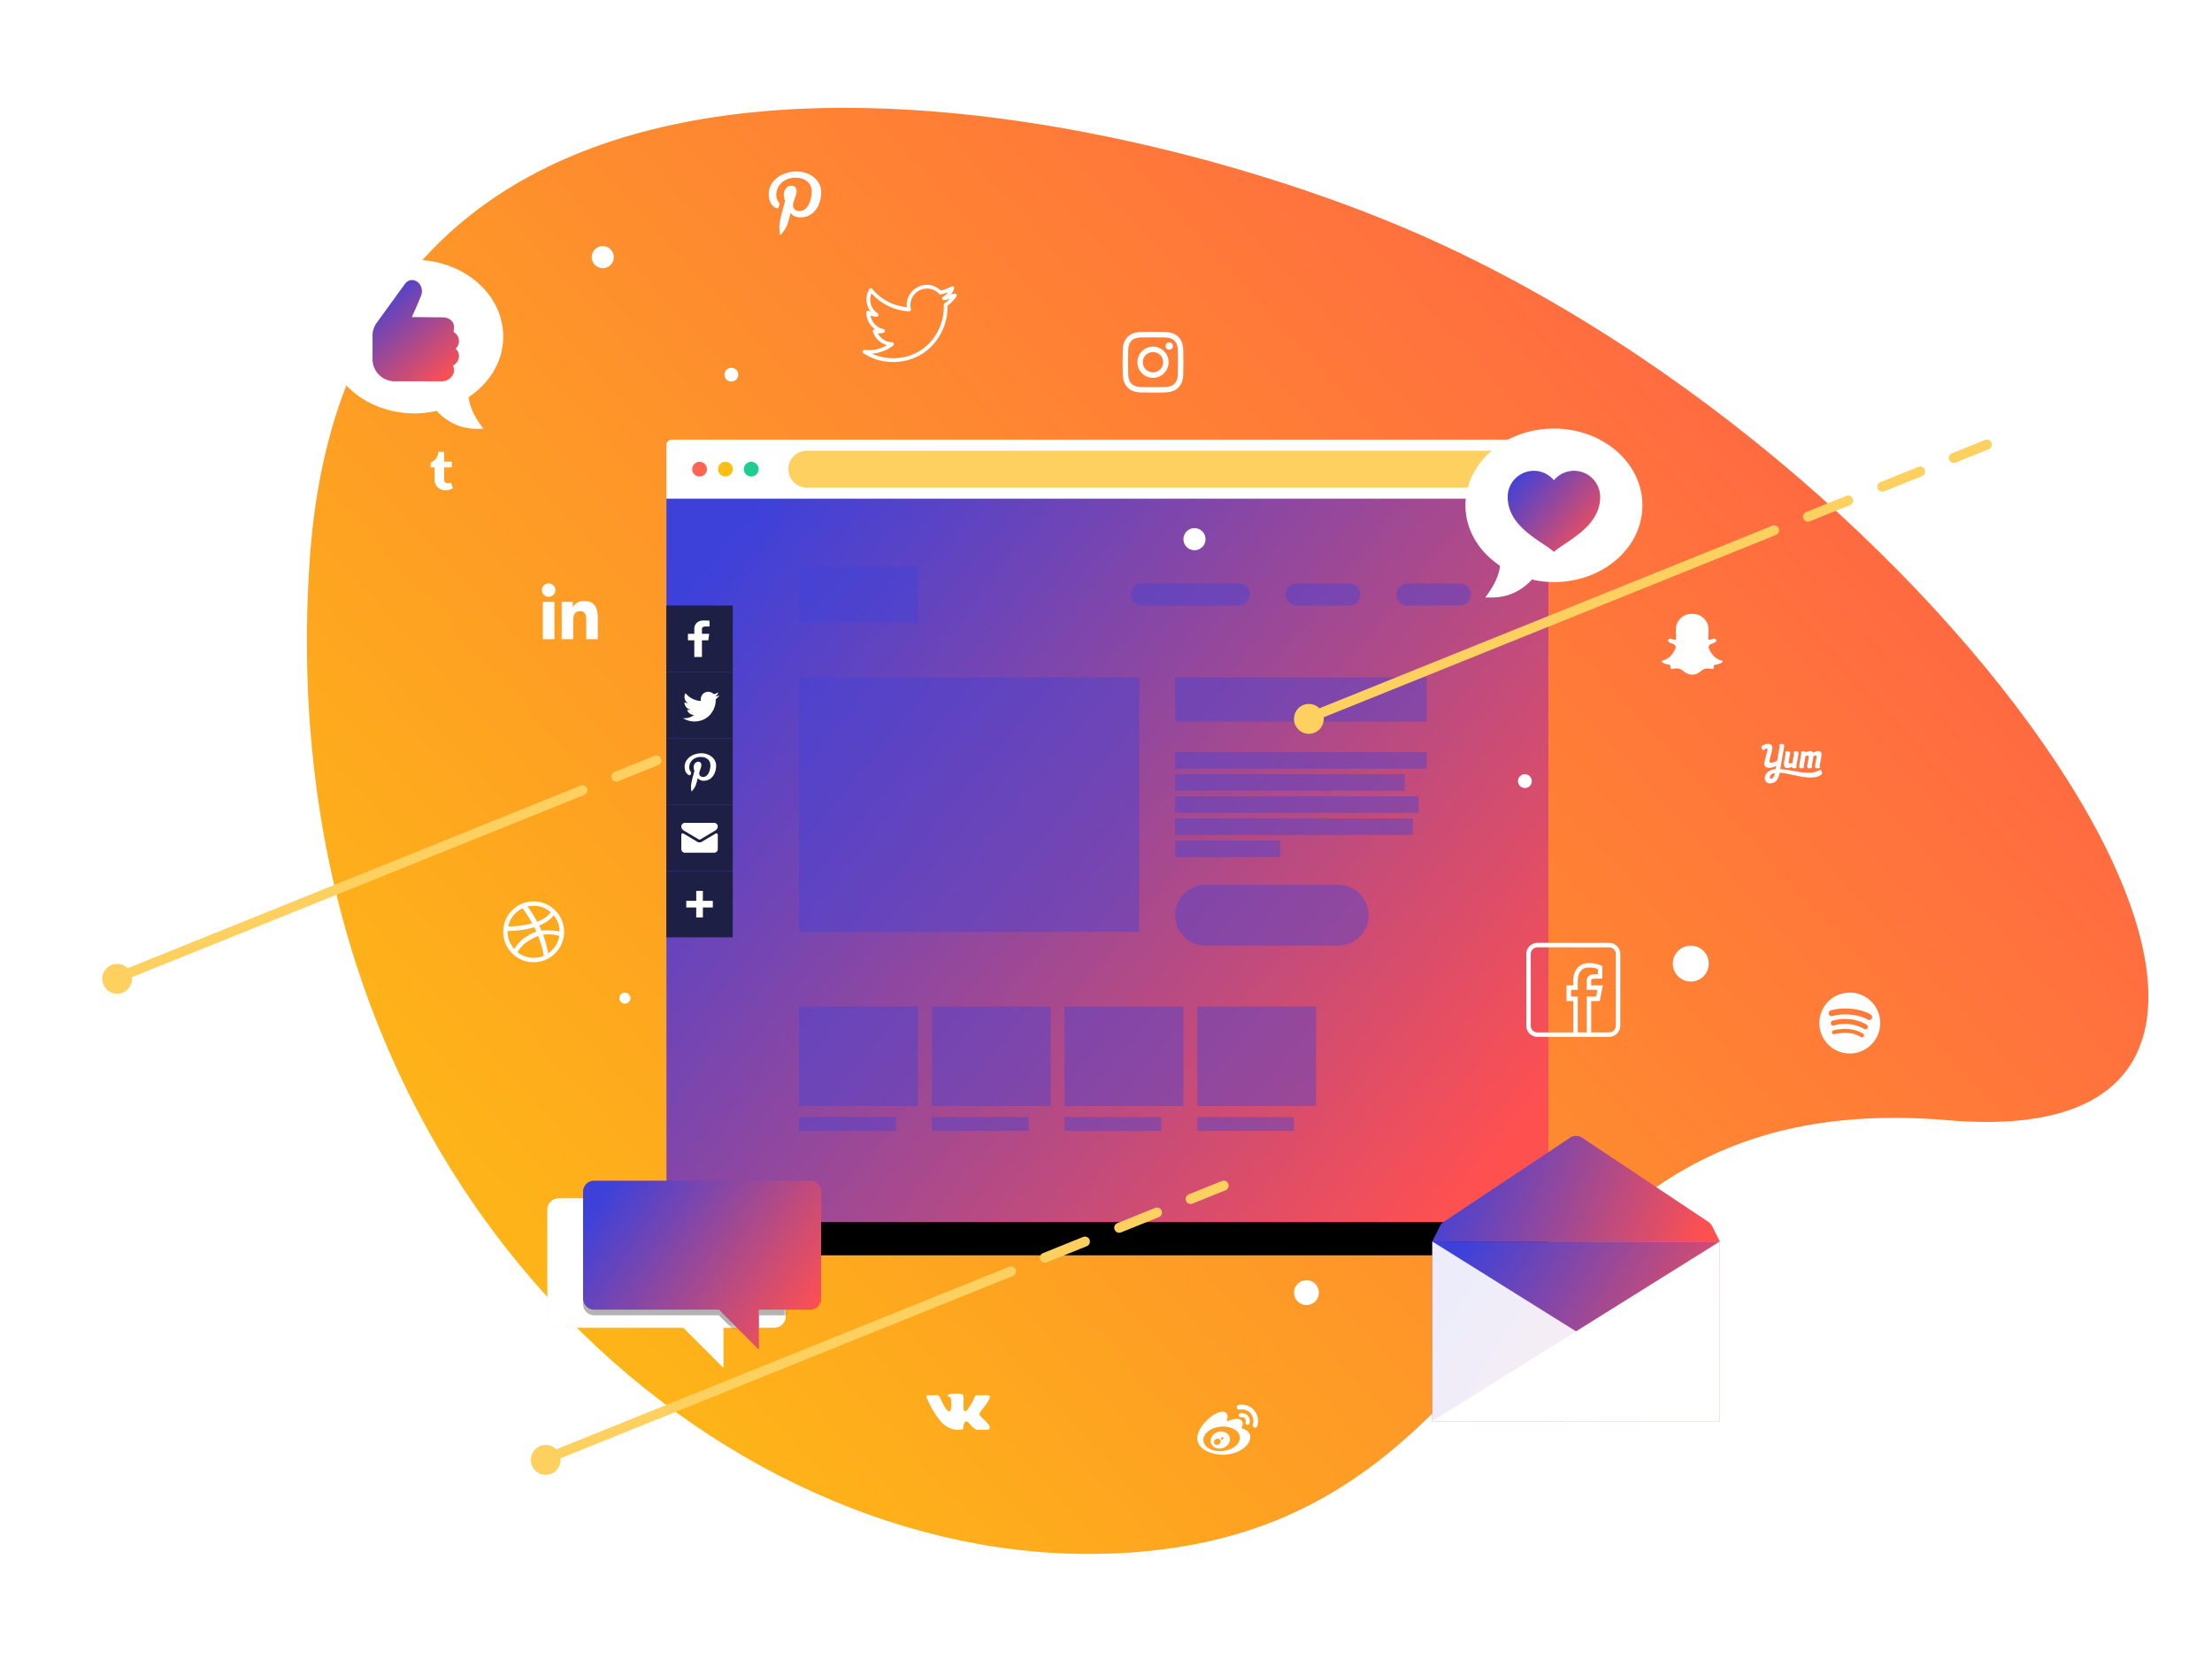 <svg xmlns="http://www.w3.org/2000/svg" xmlns:xlink="http://www.w3.org/1999/xlink" viewBox="0 0 800 600"><style><![CDATA[.B{fill:#fff}.C{fill-rule:nonzero}.D{fill:#1e1f44}.E{fill:#fdd060}]]></style><defs><linearGradient x1="0%" y1="19.166%" x2="100%" y2="80.834%" id="A"><stop stop-color="#febe12" offset="0%"/><stop stop-color="#ff5050" offset="100%"/></linearGradient><path d="M2 0h315a2 2 0 0 1 2 2v271a2 2 0 0 1-2 2H2a2 2 0 0 1-2-2V2a2 2 0 0 1 2-2z" id="B"/><filter x="-40.8%" y="-40%" width="181.5%" height="194.5%" id="C"><feOffset dy="20" in="SourceAlpha"/><feGaussianBlur stdDeviation="40"/><feColorMatrix values="0 0 0 0 1 0 0 0 0 0.396 0 0 0 0 0.314 0 0 0 1 0"/></filter><linearGradient x1="0%" y1="16.363%" x2="100%" y2="83.637%" id="D"><stop stop-color="#3d41da" offset="0%"/><stop stop-color="#ff5050" offset="100%"/></linearGradient><filter x="-240.6%" y="-248.4%" width="581.2%" height="596.8%" id="E"><feOffset dy="20" in="SourceAlpha"/><feGaussianBlur stdDeviation="30"/><feColorMatrix values="0 0 0 0 1 0 0 0 0 0.396 0 0 0 0 0.314 0 0 0 1 0" result="C"/><feMerge><feMergeNode in="C"/><feMergeNode in="SourceGraphic"/></feMerge></filter><linearGradient x1="0%" y1="11.622%" x2="100%" y2="88.378%" id="F"><stop stop-color="#3d41da" offset="0%"/><stop stop-color="#ff5050" offset="100%"/></linearGradient><filter x="-155.6%" y="-223.2%" width="411.1%" height="546.4%" id="G"><feOffset dy="20" in="SourceAlpha"/><feGaussianBlur stdDeviation="30"/><feColorMatrix values="0 0 0 0 1 0 0 0 0 0.396 0 0 0 0 0.314 0 0 0 1 0" result="C"/><feMerge><feMergeNode in="C"/><feMergeNode in="SourceGraphic"/></feMerge></filter><path d="M63.585 46.683V61.17L49.098 46.683H4a4 4 0 0 1-4-4V4a4 4 0 0 1 4-4h78.122a4 4 0 0 1 4 4v38.683a4 4 0 0 1-4 4H63.585z" id="H"/><linearGradient x1="100%" y1="75.225%" x2="0%" y2="24.775%" id="I"><stop stop-color="#1ece8f" offset="0%"/><stop stop-color="#1ec6ce" offset="100%"/></linearGradient><path d="M76.463 40.244v14.488L61.976 40.244H16.878a4 4 0 0 1-4-4V-2.44a4 4 0 0 1 4-4H95a4 4 0 0 1 4 4v38.683a4 4 0 0 1-4 4H76.463z" id="J"/><filter x="-25.5%" y="-32.7%" width="151.1%" height="171.9%" id="K"><feOffset dy="2" in="SourceAlpha"/><feGaussianBlur stdDeviation="7"/><feColorMatrix values="0 0 0 0 0.239 0 0 0 0 0.255 0 0 0 0 0.855 0 0 0 1 0"/></filter><linearGradient x1="0%" y1="24.775%" x2="100%" y2="75.225%" id="L"><stop stop-color="#3d41da" offset="0%"/><stop stop-color="#ff5050" offset="100%"/></linearGradient><linearGradient x1="13.563%" y1="0%" x2="86.437%" y2="100%" id="M"><stop stop-color="#3d41da" offset="0%"/><stop stop-color="#ff5050" offset="100%"/></linearGradient><filter x="-148.1%" y="-148.1%" width="396.2%" height="396.2%" id="N"><feOffset dy="20" in="SourceAlpha"/><feGaussianBlur stdDeviation="30"/><feColorMatrix values="0 0 0 0 1 0 0 0 0 0.396 0 0 0 0 0.314 0 0 0 0.6 0" result="C"/><feMerge><feMergeNode in="C"/><feMergeNode in="SourceGraphic"/></feMerge></filter><linearGradient x1="0%" y1="30.469%" x2="100%" y2="69.531%" id="O"><stop stop-color="#3d41da" offset="0%"/><stop stop-color="#ff5050" offset="100%"/></linearGradient><linearGradient x1="0%" y1="42.969%" x2="100%" y2="57.031%" id="P"><stop stop-color="#3d41da" offset="0%"/><stop stop-color="#ff5050" offset="100%"/></linearGradient></defs><g fill="none" fill-rule="evenodd"><path d="M393.356 39c-139.15 0-296.762 137.465-281.303 360.035S394.1 567.513 510.077 517.642C712.1 430.767 877.3 181.22 704.732 195.85 535.144 210.227 560.6 39 393.356 39z" fill="url(#A)" transform="matrix(1 0 0 -1 0 601)"/><path d="M286.902 253.13c.917-.37 1.96.08 2.326 1.004a1.808 1.808 0 0 1-.997 2.344l-11.96 4.82c-.92.37-1.96-.08-2.327-1.004a1.808 1.808 0 0 1 .997-2.345l11.96-4.82zm-24.12 9.722c.918-.37 1.96.08 2.326 1.004a1.808 1.808 0 0 1-.997 2.345l-13.68 5.514c-.918.37-1.96-.08-2.327-1.005a1.808 1.808 0 0 1 .997-2.344l13.682-5.514zm-26.056 10.502c.918-.37 1.96.08 2.327 1.004a1.808 1.808 0 0 1-.997 2.345l-14.503 5.845c-.918.37-1.96-.08-2.327-1.004a1.808 1.808 0 0 1 .997-2.345l14.503-5.845zM47.7 353.424a5.37 5.37 0 0 1 .03.57c0 2.99-2.404 5.4-5.37 5.4s-5.37-2.42-5.37-5.4 2.404-5.4 5.37-5.4c1.48 0 2.82.603 3.8 1.58l163.85-66.043c.918-.37 1.96.08 2.327 1.005a1.808 1.808 0 0 1-.997 2.344L47.7 353.424z" class="C E"/><g transform="translate(241 159)"><use fill="#000" filter="url(#C)" xlink:href="#B"/><use xlink:href="#B" class="B"/><circle fill="#ff6550" cx="12.013" cy="10.678" r="2.669"/><circle fill="#febe12" cx="21.356" cy="10.678" r="2.669"/><circle fill="#1ece8e" cx="30.699" cy="10.678" r="2.669"/><path d="M0 21.356h319V279a4 4 0 0 1-4 4H4a4 4 0 0 1-4-4V21.356z" fill="url(#D)"/><path d="M48 46h43v20H48V46zm0 40h123v92H48V86zm0 119h43v36H48v-36zm48 0h43v36H96v-36zm48 0h43v36h-43v-36zm48 0h43v36h-43v-36zM48 245h35v5H48v-5zm48 0h35v5H96v-5zm48 0h35v5h-35v-5zm48 0h35v5h-35v-5zm-8-159h91v16h-91V86zm0 27h91v6h-91v-6zm0 8h83v6h-83v-6zm0 8h88v6h-88v-6zm0 8h86v6h-86v-6zm0 8h38v6h-38v-6zm11 16h48c6.075 0 11 4.925 11 11s-4.925 11-11 11h-48c-6.075 0-11-4.925-11-11s4.925-11 11-11zM172 52h35a4 4 0 1 1 0 8h-35a4 4 0 1 1 0-8zm56 0h19a4 4 0 1 1 0 8h-19a4 4 0 1 1 0-8zm40 0h19a4 4 0 1 1 0 8h-19a4 4 0 1 1 0-8z" fill="#3d41da" opacity=".4"/><path d="M50.72 4.004h252.263a6.674 6.674 0 0 1 0 13.347H50.72a6.674 6.674 0 0 1 0-13.347z" class="E"/><path d="M0 60h24v24H0z" class="D"/><path d="M15.6 65.495a20.106 20.106 0 0 0-2.058-.095c-2.04 0-3.44 1.095-3.44 3.102v1.73H7.8v2.348h2.302v6.02h2.763v-6.02h2.293l.352-2.35h-2.645v-1.5c0-.674.207-1.142 1.318-1.142H15.6v-2.094z" class="B"/><path d="M0 108h24v24H0z" class="D"/><path d="M6.6 118.35c0 1.086.463 2.67 1.737 3.027.044.008.107.025.15.025.294 0 .463-.763.463-.98 0-.257-.703-.804-.703-1.874 0-2.222 1.817-3.798 4.168-3.798 2.02 0 3.518 1.07 3.518 3.035 0 1.468-.633 4.22-2.68 4.22-.74 0-1.372-.497-1.372-1.2 0-1.045.784-2.057.784-3.135 0-.655-.4-1.186-1.15-1.186-1.015 0-1.64 1.06-1.64 1.9 0 .464.063.98.285 1.402-.4 1.642-1.246 4.088-1.246 5.78 0 .522.08 1.037.133 1.56l.08.082.125-.04c1.496-1.908 1.443-2.28 2.12-4.777.365.646 1.31.995 2.057.995 3.153 0 4.57-2.86 4.57-5.44 0-2.746-2.547-4.537-5.344-4.537-3.046 0-6.056 1.9-6.056 4.95z" class="B"/><path d="M0 84h24v24H0z" class="D"/><path d="M19.197 92.47a5.414 5.414 0 0 1-1.555.426c.56-.335.99-.866 1.2-1.498a5.422 5.422 0 0 1-1.719.657 2.708 2.708 0 0 0-4.614 2.47 7.687 7.687 0 0 1-5.58-2.83 2.706 2.706 0 0 0 .838 3.615 2.697 2.697 0 0 1-1.227-.338v.034a2.71 2.71 0 0 0 2.172 2.655 2.711 2.711 0 0 1-1.223.046 2.71 2.71 0 0 0 2.53 1.88A5.433 5.433 0 0 1 6 100.71a7.664 7.664 0 0 0 4.15 1.216c4.98 0 7.704-4.126 7.704-7.703 0-.118-.002-.235-.008-.35a5.503 5.503 0 0 0 1.351-1.402" class="B"/><path d="M0 132h24v24H0z" class="D"/><path d="M18.6 148.054c0 .743-.593 1.346-1.314 1.346H6.714c-.726 0-1.314-.604-1.314-1.346V143c0-.553.38-.774.853-.492l4.928 2.94c.47.28 1.17.28 1.638 0l4.928-2.94c.47-.28.853-.053.853.492v5.055zm0-8.108c0-.742-.588-1.346-1.314-1.346H6.714c-.72 0-1.314.603-1.314 1.346 0 .486.393 1.115.86 1.393l5.42 3.234a.75.75 0 0 0 .64 0l5.42-3.234c.475-.283.86-.953.86-1.393z" class="B"/><path d="M0 156h24v24H0z" class="D"/><path d="M13.2 166.8h3.6v2.4h-3.6v3.6h-2.4v-3.6H7.2v-2.4h3.6v-3.6h2.4v3.6z" class="B"/></g><g filter="url(#E)" transform="translate(530 135)" class="C"><path d="M32 0C14.37 0 0 12.328 0 27.758c0 8.96 4.913 16.76 12.467 21.85-.01.3.01.787-.385 2.24-.484 1.806-1.473 4.344-3.473 7.208L7.185 61.09h2.483c8.615 0 13.598-5.603 14.37-6.503a34.66 34.66 0 0 0 7.962.933c17.63 0 32-12.328 32-27.763S49.63 0 32 0z" class="B"/><path d="M32 44.582l-.466-.386c-.883-.74-2.08-1.54-3.466-2.466-5.4-3.616-12.795-8.565-12.795-17.003 0-5.213 4.24-9.454 9.454-9.454A9.432 9.432 0 0 1 32 18.69a9.432 9.432 0 0 1 7.273-3.417c5.213 0 9.454 4.24 9.454 9.454 0 8.438-7.395 13.387-12.795 17.003-1.387.926-2.583 1.727-3.466 2.466l-.466.386z" fill="url(#F)"/></g><g filter="url(#G)" transform="translate(198 407)"><path d="M63.585 53.122V67.6L49.098 53.122H4a4 4 0 0 1-4-4V10.44a4 4 0 0 1 4-4h78.122a4 4 0 0 1 4 4v38.683a4 4 0 0 1-4 4H63.585z" fill="#e9f8f9"/><g transform="translate(0 6.439)"><mask id="Q" class="B"><use xlink:href="#H"/></mask><use xlink:href="#H" class="B"/><g opacity=".3" mask="url(#Q)"><use fill="#000" filter="url(#K)" xlink:href="#J"/><use fill="url(#I)" xlink:href="#J"/></g></g><path d="M76.463 46.683V61.17L61.976 46.683H16.878a4 4 0 0 1-4-4V4a4 4 0 0 1 4-4H95a4 4 0 0 1 4 4v38.683a4 4 0 0 1-4 4H76.463z" fill="url(#L)"/></g><g filter="url(#E)" transform="translate(118 74)" class="C"><path d="M32 0c17.63 0 32 12.328 32 27.758 0 8.96-4.913 16.76-12.467 21.85.01.3-.01.787.385 2.24.484 1.806 1.473 4.344 3.473 7.208l1.424 2.034h-2.483c-8.615 0-13.598-5.603-14.37-6.503a34.659 34.659 0 0 1-7.962.933c-17.63 0-32-12.328-32-27.763S14.37 0 32 0z" class="B"/><path d="M41.745 43.906H24.77c-4.433 0-8.042-3.605-8.042-8.04v-8.398c0-1.734.506-3.32 1.508-4.718l10-13.77c.625-1.043 1.68-1.706 2.778-1.706 1.484 0 3.574 1.274 3.574 4.11 0 .8-.22 1.354-.436 1.882-.052.125-.105.254-.157.394-.335.94-2.105 4.94-3.033 7.015l11.158.09c2.548 0 4.084 1.724 4.084 3.393 0 .572-.094 1.354-.175 1.905.786.468 1.962 1.473 1.962 3.278 0 1.256-.604 2.185-1.183 2.792.6.544 1.183 1.4 1.183 2.66 0 1.793-1.236 2.88-2.12 3.43a5.27 5.27 0 0 1 .332 1.84c0 1.605-1.7 3.842-4.468 3.842z" fill="url(#M)"/></g><g filter="url(#N)" transform="translate(518 390)"><path fill="url(#O)" d="M0 39h104v65H0z"/><g class="B"><path opacity=".9" d="M0 39l104 65H0z"/><path d="M104 39L0 104h104z"/></g><path d="M2.775 33.45L0 39h104l-2.775-5.55a4 4 0 0 0-1.359-1.54L54.22 1.48a4 4 0 0 0-4.438 0L4.134 31.9a4 4 0 0 0-1.36 1.54z" fill="url(#P)"/></g><path d="M441.902 427.13c.917-.37 1.96.08 2.326 1.004a1.808 1.808 0 0 1-.997 2.344l-11.96 4.82c-.92.37-1.96-.08-2.327-1.004a1.808 1.808 0 0 1 .997-2.345l11.96-4.82zm-24.12 9.722c.918-.37 1.96.08 2.326 1.004a1.808 1.808 0 0 1-.997 2.345l-13.68 5.514c-.918.37-1.96-.08-2.327-1.005a1.808 1.808 0 0 1 .997-2.344l13.682-5.514zm-26.056 10.502c.918-.37 1.96.08 2.327 1.004a1.808 1.808 0 0 1-.997 2.345l-14.503 5.845c-.918.37-1.96-.08-2.327-1.004a1.808 1.808 0 0 1 .997-2.345l14.503-5.845zm-189.016 80.07a5.37 5.37 0 0 1 .03.57c0 2.99-2.404 5.4-5.37 5.4s-5.37-2.42-5.37-5.4 2.404-5.4 5.37-5.4c1.48 0 2.82.603 3.8 1.58L365 458.12c.918-.37 1.96.08 2.327 1.005a1.808 1.808 0 0 1-.997 2.344L202.7 527.424zM717.902 159.13c.917-.37 1.96.08 2.326 1.004a1.808 1.808 0 0 1-.997 2.344l-11.96 4.82c-.92.37-1.96-.08-2.327-1.004a1.808 1.808 0 0 1 .997-2.345l11.96-4.82zm-24.12 9.722c.918-.37 1.96.08 2.326 1.004a1.808 1.808 0 0 1-.997 2.345l-13.68 5.514c-.918.37-1.96-.08-2.327-1.005a1.808 1.808 0 0 1 .997-2.344l13.682-5.514zm-26.056 10.502c.918-.37 1.96.08 2.327 1.004a1.808 1.808 0 0 1-.997 2.345l-14.503 5.845c-.918.37-1.96-.08-2.327-1.004a1.808 1.808 0 0 1 .997-2.345l14.503-5.845zm-189.016 80.07a5.37 5.37 0 0 1 .03.57c0 2.99-2.404 5.4-5.37 5.4s-5.37-2.42-5.37-5.4 2.404-5.4 5.37-5.4c1.48 0 2.82.603 3.8 1.58L641 190.12c.918-.37 1.96.08 2.327 1.005a1.808 1.808 0 0 1-.997 2.344L478.7 259.424z" class="C E"/><g class="B"><circle cx="472.499" cy="467.5" r="4.5"/><circle cx="431.999" cy="195" r="4"/><circle cx="225.999" cy="361" r="2"/><path d="M216.2 231.163h-4.186v-6.55c0-1.56-.027-3.57-2.175-3.57-2.18 0-2.51 1.7-2.51 3.46v6.66h-4.18v-13.468h4.01v1.84h.058c.56-1.06 1.924-2.175 3.96-2.175 4.24 0 5.022 2.788 5.022 6.416v7.386zm-17.772-15.308a2.43 2.43 0 0 1-2.427-2.427 2.43 2.43 0 0 1 2.427-2.428 2.43 2.43 0 0 1 2.428 2.428 2.43 2.43 0 0 1-2.428 2.427zm-2.097 1.84h4.2v13.468h-4.2v-13.468zm245.91 307.083c3.64-.364 6.4-2.63 6.16-5.06-.233-2.427-3.377-4.1-7.02-3.734s-6.4 2.63-6.163 5.06 3.38 4.1 7.022 3.734zm7.28-8.063c1.263.397 2.668 1.36 2.665 3.055 0 2.803-3.978 6.334-9.96 6.334-4.56 0-9.226-2.248-9.226-5.942 0-1.933 1.205-4.17 3.278-6.275 2.77-2.815 6.003-4.098 7.216-2.86.535.545.586 1.486.243 2.61-.182.565.522.253.522.253 2.24-.953 4.194-1.008 4.908.028.382.555.345 1.33-.007 2.226-.16.413.052.475.362.57zm3.973-6.762c1.397 1.577 1.86 3.774 1.217 5.78v.003a.84.84 0 0 1-1.06.55c-.445-.15-.687-.63-.542-1.077.456-1.428.128-3-.865-4.113-.98-1.114-2.49-1.6-3.94-1.296a.84.84 0 0 1-.998-.656c-.1-.46.19-.91.647-1.015a5.76 5.76 0 0 1 5.541 1.823zm-2.218 2.035c.704.792.892 1.87.59 2.818-.057.185-.186.34-.357.428s-.372.106-.556.047a.74.74 0 0 1-.467-.928c.148-.463.054-1-.29-1.38-.33-.372-.834-.536-1.32-.43-.19.04-.386.003-.547-.103s-.274-.272-.312-.462a.74.74 0 0 1 .559-.875 2.8 2.8 0 0 1 2.698.885zm-8.835 8.393c.122-.225.043-.475-.176-.555-.215-.086-.485.018-.613.234s-.057.466.16.555.5-.012.628-.234zm-1.162 1.5c.346-.576.164-1.233-.407-1.482-.564-.24-1.292.006-1.64.56s-.186 1.222.373 1.48c.567.262 1.323.012 1.675-.558zm1.323-4.04c1.794.472 2.7 2.2 1.976 3.86-.744 1.705-2.88 2.618-4.695 2.023-1.748-.574-2.492-2.33-1.724-3.913.753-1.55 2.7-2.43 4.443-1.97z"/><path d="M556.047 341a4.06 4.06 0 0 0-4.048 4.048v25.904a4.06 4.06 0 0 0 4.048 4.048h13.626a.81.81 0 0 0 .264 0h4.593a.81.81 0 0 0 .264 0h7.157a4.06 4.06 0 0 0 4.048-4.048v-25.904a4.06 4.06 0 0 0-4.048-4.048h-25.904zm0 1.62h25.904c.645-.003 1.265.25 1.722.708s.71 1.076.708 1.72v25.904c.003.645-.252 1.265-.708 1.72s-1.076.71-1.722.708h-6.476v-11.333h3.093l1.134-5.667h-4.227v-1.62c0-.45.043-.486.195-.584s.62-.225 1.424-.225h2.43v-4.558l-.462-.22s-1.86-.888-4.395-.888c-1.822 0-3.318.725-4.276 1.922s-1.4 2.8-1.4 4.554v1.62h-2.43v5.667H569v11.333h-12.953c-.645.003-1.265-.252-1.72-.708s-.71-1.076-.708-1.72v-25.904c-.003-.645.252-1.265.708-1.72s1.076-.71 1.72-.708zm18.62 7.286c1.683 0 2.742.37 3.238.567v1.86h-.8c-.93 0-1.678.077-2.306.486s-.932 1.183-.932 1.943V358h3.87l-.486 2.43h-3.384v12.952h-3.238V360.43H568.2V358h2.428v-3.238c0-1.484.376-2.715 1.037-3.542s1.594-1.315 3-1.315z" class="C"/><circle cx="611.499" cy="348.5" r="6.5"/><circle cx="752.999" cy="408" r="4"/><path d="M674.14 374.497c0-.305-.143-.55-.43-.73-1.843-1.098-3.977-1.647-6.402-1.647-1.27 0-2.64.162-4.1.487-.402.086-.602.334-.602.745a.7.7 0 0 0 .193.494.66.66 0 0 0 .509.207c.047 0 .224-.038.53-.114 1.26-.258 2.42-.387 3.48-.387 2.158 0 4.053.492 5.686 1.475.182.105.34.158.473.158a.66.66 0 0 0 .473-.193c.134-.13.206-.31.2-.495zm1.375-3.08a.96.96 0 0 0-.501-.874c-2.263-1.346-4.88-2.02-7.85-2.02-1.46 0-2.907.2-4.34.602-.457.124-.687.43-.687.917a.83.83 0 0 0 .86.859c.067 0 .243-.038.53-.114 1.172-.316 2.38-.475 3.595-.473 2.664 0 4.994.592 7 1.776.23.124.4.186.544.186a.83.83 0 0 0 .859-.859zm1.547-3.552a1.08 1.08 0 0 0-.573-1.003c-1.203-.697-2.602-1.224-4.197-1.582-1.612-.36-3.26-.54-4.912-.538-1.948 0-3.686.225-5.214.674a1.13 1.13 0 0 0-.551.365c-.148.177-.222.408-.222.695 0 .296.098.544.293.744a.99.99 0 0 0 .738.301c.105 0 .296-.038.573-.114 1.27-.354 2.735-.53 4.397-.53 1.518 0 2.996.162 4.433.487s2.647.778 3.63 1.36c.2.115.392.172.574.172.277 0 .518-.098.723-.293s.315-.46.308-.738zM680 370a10.76 10.76 0 0 1-1.475 5.521 10.95 10.95 0 0 1-4.003 4.004c-1.686.983-3.526 1.475-5.522 1.475a10.76 10.76 0 0 1-5.521-1.475 10.95 10.95 0 0 1-4.004-4.004 10.76 10.76 0 0 1-1.475-5.521 10.76 10.76 0 0 1 1.475-5.521 10.95 10.95 0 0 1 4.004-4.004 10.76 10.76 0 0 1 5.521-1.475c1.996 0 3.836.492 5.522 1.475a10.95 10.95 0 0 1 4.003 4.004 10.76 10.76 0 0 1 1.475 5.521zm-34.563-95.39l.295-1.7c.066-.287.082-.48.05-.578l-.083-.28c0-.022.006-.05.017-.083s.038-.06.082-.082c.074-.02.146-.047.213-.083.13-.057.27-.085.4-.082a1.56 1.56 0 0 1 .558.033c.16.034.3.13.393.264a.95.95 0 0 1 .082.347c.01.143-.005.302-.05.48l-.46 2.543c-.043.308-.02.512.066.6s.23.15.427.15c.1 0 .24-.022.394-.066a1.48 1.48 0 0 0 .426-.199l.525-2.972c.044-.287.05-.48.016-.578a.89.89 0 0 1-.049-.281c0-.022.006-.05.016-.083s.04-.06.083-.082c.074-.02.146-.047.213-.083.13-.057.27-.085.4-.082a1.56 1.56 0 0 1 .558.033c.175.044.295.132.36.264.07.102.105.224.1.347a3.91 3.91 0 0 1-.033.479l-.69 3.83c-.044.287-.05.48-.016.58l.082.247c.001.04-.005.078-.017.116-.01.032-.038.06-.082.082-.022.022-.098.055-.23.1-.138.045-.28.067-.426.065-.24.022-.46 0-.656-.066s-.306-.22-.328-.462c-.3.13-.606.24-.92.33-.306.088-.524.132-.656.132-.547 0-.924-.193-1.132-.578s-.256-.864-.147-1.437l.197-1.172zm5.724 3.22a.63.63 0 0 1-.377-.264.95.95 0 0 1-.082-.347 1.51 1.51 0 0 1 .05-.479l.163-1.024.525-3.006c.022-.198.022-.34 0-.43-.015-.068-.037-.134-.065-.198 0-.044.005-.082.016-.116s.04-.06.083-.082a.96.96 0 0 0 .213-.083c.13-.056.27-.084.41-.082a1.79 1.79 0 0 1 .592.033c.2.037.343.177.397.363a6.17 6.17 0 0 1 .81-.363c.295-.1.597-.154.882-.132a2.11 2.11 0 0 1 .615.148c.175.077.18.226.477.446v.033c0-.154.486-.303.836-.446s.628-.203.934-.18c.22.022.415.066.6.132s.317.23.427.495c.087.154.13.347.13.578s-.022.48-.066.743l-.6 3.27c-.022.22-.017.37.016.446a.55.55 0 0 1 .05.215c.001.04-.005.078-.017.116a.21.21 0 0 1-.05.082.64.64 0 0 0-.229.082.95.95 0 0 1-.426.083 1.45 1.45 0 0 1-.542-.033.63.63 0 0 1-.377-.264c-.07-.102-.104-.224-.098-.347a3.88 3.88 0 0 1 .032-.479l.493-2.774c.043-.242.032-.424-.033-.545s-.186-.182-.36-.182a.99.99 0 0 0-.361.1 1.69 1.69 0 0 0-.394.23l-.557 3.336c-.044.154-.05.28-.017.38l.082.215c.001.04-.01.082-.033.116a.55.55 0 0 1-.065.082c-.074.02-.146.046-.214.082-.13.057-.27.085-.4.083-.218.022-.4.01-.573-.033a.63.63 0 0 1-.378-.264c-.05-.11-.077-.227-.082-.347a1.52 1.52 0 0 1 .05-.479l.46-2.74c.043-.265.038-.457-.017-.578s-.18-.182-.377-.182a.99.99 0 0 0-.36.1c-.14.058-.274.136-.394.23l-.558 3.303c-.044.155-.05.28-.017.38l.082.248c.001.04-.005.078-.016.116-.01.032-.038.06-.082.082-.074.02-.145.046-.213.082-.13.057-.27.085-.4.083a1.6 1.6 0 0 1-.575-.033zm-10.153 3.666c-.14.084-.298.13-.46.132-.14.006-.273-.055-.36-.165s-.07-.402.05-.875.683-.798 1.688-.974c-.306 1.08-.612 1.706-.918 1.882zm17.928-2.146c-.08-.347-.27-.66-.54-.892-.023-.022-.056-.033-.1-.033s-.076.01-.098.033c-.962.572-2.04.892-3.23.957a19.98 19.98 0 0 1-3.69-.148l-3.806-.628c-1.2-.243-2.396-.403-3.61-.48l1.378-7.96a1.54 1.54 0 0 0 .05-.479c-.006-.12-.034-.238-.083-.347a.6.6 0 0 0-.377-.297 1.6 1.6 0 0 0-.574-.033 1.97 1.97 0 0 0-.41.1c-.076.022-.147.055-.213.098-.044.022-.072.05-.083.083a.27.27 0 0 0-.016.083.86.86 0 0 0 .05.28c.032.1.027.292-.017.578 0 .067-.093.622-.28 1.668l-.574 3.188a4.78 4.78 0 0 1-1.624.66c-.558.1-.902.066-1.033-.132-.066-.088-.1-.22-.1-.396a2.45 2.45 0 0 1 .099-.628l.36-1.337.46-1.734c.153-.64.147-1.206-.017-1.702s-.563-.776-1.197-.842c-.537-.05-1.077.053-1.558.298-.47.242-.793.45-.968.627-.107.102-.156.25-.132.397.022.154.088.32.197.495a2.2 2.2 0 0 0 .263.33l.164.165c.035.02.075.03.115.033a.11.11 0 0 0 .082-.033 2.54 2.54 0 0 1 .705-.495c.274-.132.465-.143.574-.033a.38.38 0 0 1 .148.346 2.27 2.27 0 0 1-.082.446l-1.017 3.898a2.25 2.25 0 0 0-.017 1.172c.1.364.3.634.607.8.438.264 1.05.32 1.837.165s1.4-.386 1.805-.694l-.23 1.222c-.35.022-.743.1-1.18.232-.416.122-.814.3-1.182.528-.703.394-1.217 1.055-1.427 1.833-.23.804-.115 1.46.345 1.965.437.485.984.688 1.64.612s1.148-.226 1.476-.446c.547-.353.957-.848 1.23-1.487a8.51 8.51 0 0 0 .575-1.915c1.093.044 2.318.23 3.674.56l4.1.842c1.378.232 2.702.336 3.97.314s2.362-.352 3.28-1c.285-.2.378-.485.28-.86M417 120l-4.536.066c-1.17.054-1.97.24-2.67.512a5.39 5.39 0 0 0-3.217 3.217c-.272.7-.458 1.5-.512 2.67L406 131l.066 4.535c.054 1.17.24 1.97.512 2.67a5.39 5.39 0 0 0 3.217 3.218c.7.27 1.5.457 2.67.5L417 142l4.535-.066c1.17-.054 1.97-.24 2.67-.51a5.39 5.39 0 0 0 3.218-3.218c.272-.7.458-1.5.5-2.67L428 131l-.066-4.535c-.053-1.17-.24-1.97-.51-2.67a5.39 5.39 0 0 0-3.217-3.217c-.7-.272-1.5-.458-2.67-.512L417 120zm0 1.982l4.444.064c1.073.05 1.655.228 2.043.38.513.2.88.438 1.264.823s.624.75.823 1.265c.15.387.33.97.38 2.042l.064 4.445-.064 4.445c-.05 1.072-.228 1.655-.38 2.042a3.41 3.41 0 0 1-2.087 2.088c-.388.15-.97.33-2.043.38l-4.445.064c-2.937 0-3.285-.01-4.445-.064-1.072-.05-1.655-.228-2.042-.38a3.41 3.41 0 0 1-2.088-2.088c-.15-.387-.33-.97-.38-2.042L407.98 131l.064-4.445c.05-1.072.228-1.655.38-2.042a3.41 3.41 0 0 1 2.088-2.088c.387-.15.97-.33 2.042-.38l4.445-.064zm0 12.685a3.67 3.67 0 0 1-3.667-3.667 3.67 3.67 0 0 1 3.667-3.667 3.67 3.67 0 0 1 3.667 3.667 3.67 3.67 0 0 1-3.667 3.667zm0-9.316a5.65 5.65 0 0 0-5.649 5.648 5.65 5.65 0 0 0 5.649 5.65 5.65 5.65 0 0 0 5.649-5.649 5.65 5.65 0 0 0-5.649-5.649zm7.2-.223a1.32 1.32 0 0 1-1.99 1.173 1.32 1.32 0 0 1-.649-1.173 1.32 1.32 0 0 1 2.64 0"/><circle cx="264.499" cy="135.5" r="2.5"/></g><path d="M612.138 244a3.08 3.08 0 0 1-.168-.005l-.1.005c-1.303 0-2.14-.63-2.95-1.24-.558-.42-1.085-.817-1.707-.927-.296-.053-.596-.08-.896-.08-.525 0-.94.086-1.242.15-.152.038-.306.06-.462.07a.29.29 0 0 1-.322-.245l-.125-.543c-.092-.45-.158-.728-.335-.757-2.067-.34-2.66-.804-2.8-1.133-.02-.045-.03-.093-.033-.14-.01-.123.074-.234.195-.26 3.178-.557 4.603-4.017 4.662-4.164l.005-.012c.194-.42.233-.785.114-1.083-.22-.548-.93-.79-1.4-.948l-.31-.11c-.94-.396-1.018-.802-.98-1 .062-.352.505-.598.862-.598.1 0 .185.02.258.055.422.2.803.318 1.132.318.454 0 .652-.204.676-.23l-.04-.716c-.095-1.6-.212-3.6.263-4.724 1.425-3.403 4.445-3.668 5.337-3.668l.39-.004h.053c.894 0 3.922.265 5.347 3.67.475 1.135.358 3.126.263 4.725l-.004.07-.036.646c.022.025.205.212.616.23.314-.013.673-.12 1.068-.316a.76.76 0 0 1 .331-.07.96.96 0 0 1 .382.078l.006.003c.32.12.53.36.533.608.004.234-.164.587-.988.934l-.3.11c-.472.16-1.183.4-1.4.948-.12.298-.082.662.113 1.083l.005.012c.06.147 1.483 3.606 4.662 4.164.117.02.2.132.195.26a.44.44 0 0 1-.033.141c-.13.327-.722.8-2.8 1.13-.17.028-.234.263-.335.755l-.125.54c-.044.16-.138.235-.296.235h-.025c-.1 0-.266-.02-.463-.062a5.81 5.81 0 0 0-1.242-.14c-.292 0-.594.027-.897.08-.62.1-1.147.506-1.704.926-.81.61-1.647 1.24-2.95 1.24M163.1 174.52c-.258.124-.753.23-1.122.24-1.115.03-1.33-.782-1.34-1.372v-4.333h2.795v-2.107h-2.785v-3.546h-2.04c-.033 0-.092.03-.1.104-.12 1.085-.627 3-2.74 3.75v1.798h1.41v4.548c0 1.557 1.148 3.77 4.18 3.717 1.024-.017 2.16-.445 2.41-.815l-.67-1.985" fill="#fffffe"/><g class="B"><circle cx="217.999" cy="93" r="4"/><path d="M278 70.252c0 1.8.77 4.45 2.894 5.045.074.014.178.04.252.04.5 0 .772-1.27.772-1.63 0-.43-1.173-1.34-1.173-3.124 0-3.705 3.028-6.33 6.947-6.33 3.37 0 5.863 1.783 5.863 5.06 0 2.446-1.054 7.035-4.468 7.035-1.232 0-2.286-.83-2.286-2.018 0-1.74 1.307-3.428 1.307-5.224 0-1.092-.668-1.977-1.915-1.977-1.692 0-2.73 1.77-2.73 3.165 0 .774.104 1.63.475 2.336-.683 2.737-2.08 6.815-2.08 9.634 0 .87.134 1.728.223 2.6l.134.138.208-.07c2.493-3.178 2.404-3.8 3.532-7.96.61 1.077 2.182 1.658 3.43 1.658 5.254 0 7.614-4.77 7.614-9.067 0-4.575-4.245-7.56-8.906-7.56C283.016 62 278 65.15 278 70.252zm79.963 434.697s-.167-.48-1.2-.347l-3.447.024c-.264-.036-.455.07-.455.07s-.204.108-.3.372c-.562 1.448-1.28 2.693-1.28 2.693-1.533 2.6-2.156 2.754-2.407 2.587-.587-.37-.43-1.51-.43-2.323 0-2.538.383-3.592-.755-3.867-.37-.084-.646-.144-1.616-.156-1.233-.012-2.275 0-2.862.287-.395.192-.694.623-.514.647.227.036.742.144 1.017.515 0 0 .3.5.347 1.568.132 2.98-.478 3.353-.478 3.353-.467.25-1.282-.168-2.48-2.634 0 0-.694-1.222-1.233-2.563-.096-.25-.287-.383-.287-.383s-.216-.167-.527-.215l-3.28.024c-.504 0-.683.227-.683.227s-.18.192-.012.587c2.562 6.022 5.483 9.04 5.483 9.04s2.67 2.8 5.7 2.598h1.376c.42-.036.635-.264.635-.264s.192-.215.18-.6c-.024-1.844.838-2.12.838-2.12.838-.263 1.915 1.784 3.065 2.575 0 0 .874.598 1.532.467l3.065-.048c1.617-.012.85-1.353.85-1.353-.06-.108-.442-.934-2.286-2.646-1.916-1.784-1.665-1.497.658-4.586 1.413-1.88 1.976-3.03 1.796-3.52z"/><circle cx="551.499" cy="282.5" r="2.5"/><path d="M196.666 345.65c-.4-2.3-1.07-4.68-2.005-7.133h-.03l-.028.015-.616.236c-.257.1-.74.334-1.446.702s-1.36.76-1.962 1.174-1.227.962-1.877 1.64-1.14 1.385-1.475 2.12l-.215-.158c1.757 1.433 3.753 2.15 5.987 2.15 1.26 0 2.483-.248 3.667-.745zm-2.65-8.694l-.76-1.6c-2.97.888-6.182 1.332-9.638 1.332-.01.067-.015.167-.015.3 0 1.184.2 2.313.63 3.387.413 1.062 1.015 2.04 1.777 2.886a12.01 12.01 0 0 1 1.768-2.384c.702-.74 1.383-1.335 2.04-1.784l1.87-1.16c.587-.324 1.062-.554 1.425-.687l.53-.186.186-.05a1.13 1.13 0 0 0 .186-.065zm-1.533-3.036c-1.145-2.034-2.3-3.84-3.494-5.414a9.27 9.27 0 0 0-3.352 2.664 9.28 9.28 0 0 0-1.833 3.895c2.883 0 5.777-.382 8.68-1.145zm9.797 4.57c-2.005-.573-3.958-.712-5.858-.416a40.35 40.35 0 0 1 1.834 6.718c1.06-.715 1.96-1.64 2.65-2.715.704-1.087 1.172-2.308 1.374-3.587zm-11.53-10.614c-.01 0-.02.005-.028.015.01-.01.02-.015.028-.015zm8.45 2.077c-1.766-1.566-3.833-2.35-6.2-2.35a9.44 9.44 0 0 0-2.221.272c1.25 1.624 2.425 3.447 3.523 5.472a13.24 13.24 0 0 0 1.862-.867c.583-.33 1.044-.623 1.383-.88a9.34 9.34 0 0 0 .938-.817l.537-.58.18-.25zm3.195 6.947a9.19 9.19 0 0 0-2.134-5.873l-.015.015-.272.35c-.095.12-.303.332-.623.638a11.78 11.78 0 0 1-1.017.866c-.358.273-.835.583-1.432.93a14.61 14.61 0 0 1-1.883.924l.63 1.36.093.25a1.78 1.78 0 0 0 .107.237l1.067-.1c.68-.037 1.36-.04 2.04-.007.808.035 1.614.11 2.414.23l.523.086.358.064.143.03zm1.604.1a10.76 10.76 0 0 1-1.475 5.521 10.95 10.95 0 0 1-4.003 4.004c-1.686.983-3.526 1.475-5.522 1.475a10.76 10.76 0 0 1-5.521-1.475 10.95 10.95 0 0 1-4.004-4.004 10.76 10.76 0 0 1-1.475-5.521 10.76 10.76 0 0 1 1.475-5.521 10.95 10.95 0 0 1 4.004-4.004 10.76 10.76 0 0 1 5.521-1.475c1.996 0 3.836.492 5.522 1.475a10.95 10.95 0 0 1 4.003 4.004 10.76 10.76 0 0 1 1.475 5.521z"/><path d="M335.28 103c-4.072.004-7.372 3.303-7.376 7.375 0 .245.06.484.085.723-5.03-.48-9.477-2.904-12.498-6.6-.14-.178-.36-.275-.587-.258s-.43.145-.54.343c-.655 1.122-1 2.4-.998 3.698 0 1.634.584 3.13 1.488 4.358-.176-.078-.367-.12-.532-.213a.68.68 0 0 0-.999.595v.085c0 2.506 1.297 4.682 3.2 6.015-.02-.002-.043.006-.064 0a.68.68 0 0 0-.765.872c.76 2.362 2.7 4.166 5.1 4.825a12.71 12.71 0 0 1-6.525 1.806c-.518 0-1.015-.026-1.5-.085a.68.68 0 0 0-.73.447c-.11.303.01.64.284.807 3.17 2.04 6.86 3.126 10.628 3.125 6.347 0 11.326-2.652 14.666-6.44s5.08-8.7 5.08-13.306c0-.194-.016-.383-.02-.574 1.246-.954 2.36-2.072 3.23-3.38a.68.68 0 0 0-.85-.998c-.35.156-.76.172-1.126.297.483-.646.898-1.342 1.147-2.125a.68.68 0 0 0-.999-.786c-1.16.687-2.447 1.17-3.804 1.466-1.318-1.233-3.053-2.062-4.995-2.062zm0 1.36c1.735 0 3.302.742 4.4 1.913.164.17.406.242.637.192.888-.176 1.73-.434 2.55-.766-.47.64-1.062 1.183-1.742 1.595a.68.68 0 0 0 .446 1.275c.68-.083 1.286-.36 1.935-.532a12.86 12.86 0 0 1-1.913 1.7.68.68 0 0 0-.277.596l.022.83c0 4.25-1.632 8.866-4.74 12.392s-7.673 5.994-13.646 5.994a18.18 18.18 0 0 1-7.588-1.658c2.87-.22 5.516-1.236 7.652-2.912a.68.68 0 0 0-.404-1.212c-2.243-.04-4.12-1.344-5.123-3.188h.107c.672 0 1.336-.085 1.955-.255a.68.68 0 0 0 .492-.675c-.01-.31-.23-.575-.534-.643-2.42-.49-4.235-2.46-4.655-4.9.685.237 1.387.423 2.147.446a.68.68 0 0 0 .403-1.254c-1.675-1.12-2.68-3-2.678-5.016 0-.776.202-1.488.468-2.168 3.4 3.733 8.162 6.212 13.54 6.483a.68.68 0 0 0 .701-.829 6.07 6.07 0 0 1-.17-1.382c-.003-1.596.63-3.128 1.758-4.257s2.66-1.76 4.257-1.758z" class="C"/></g></g></svg>